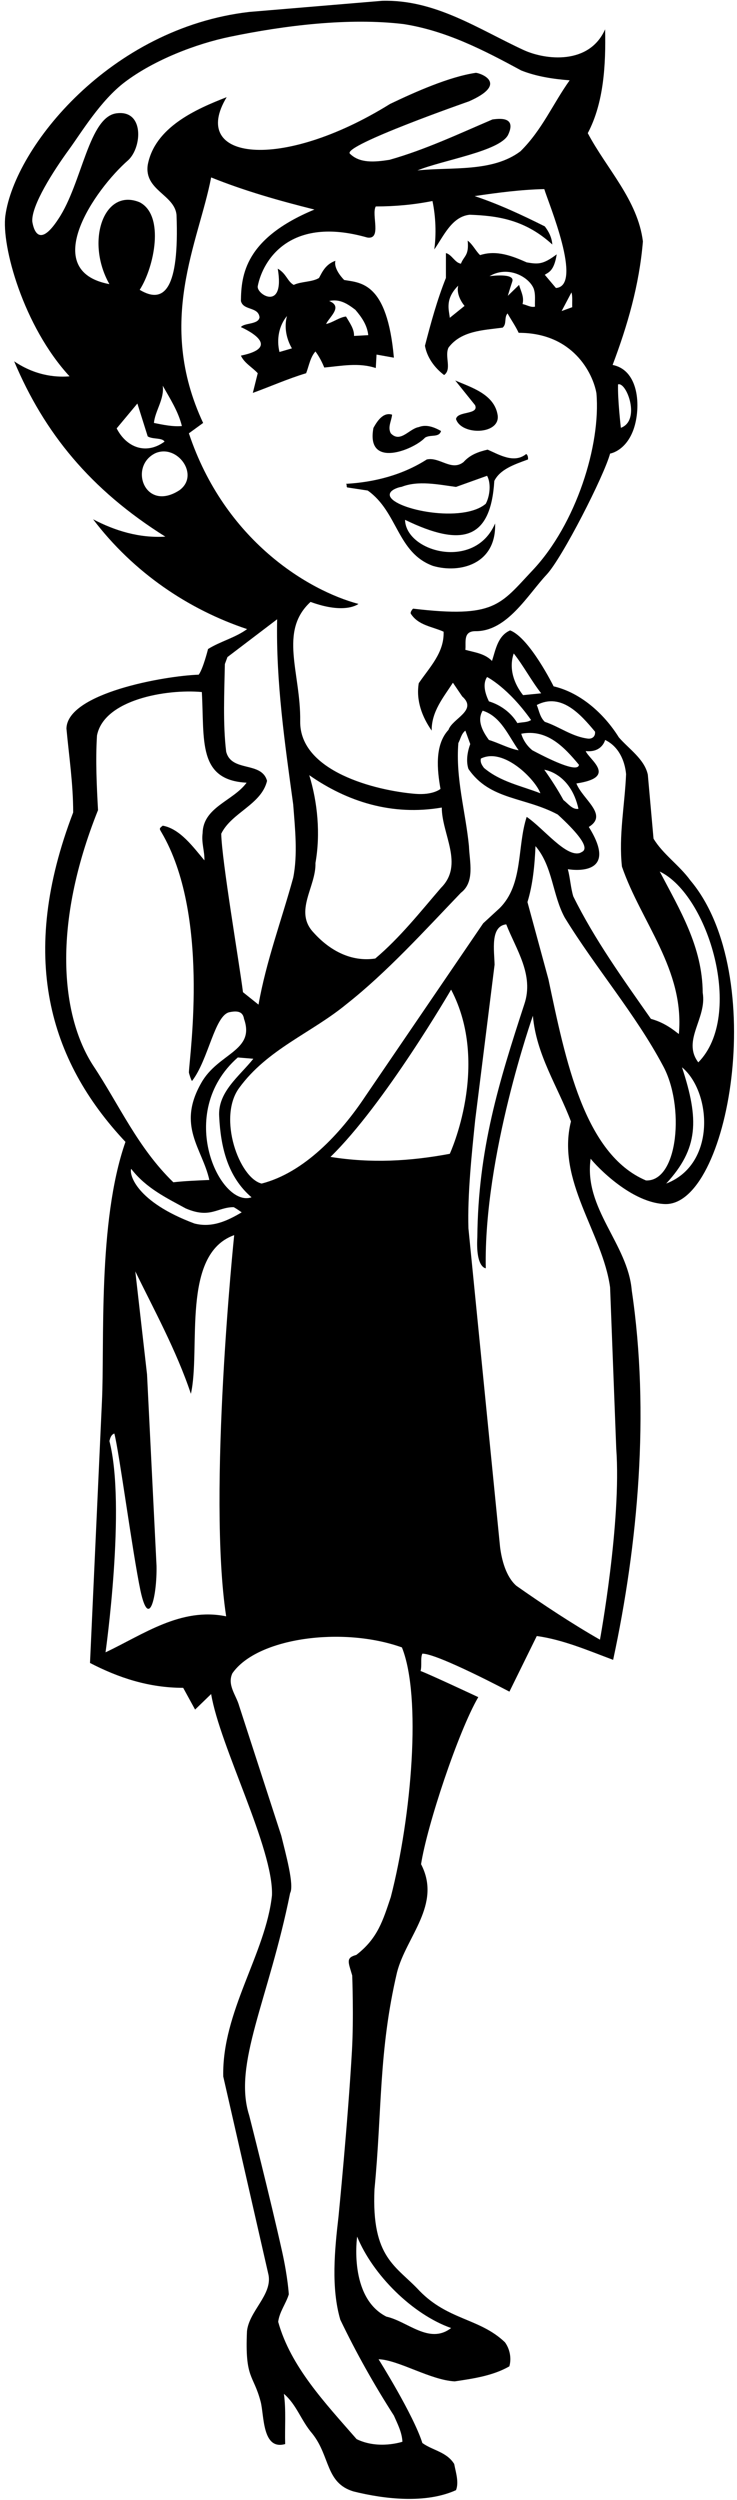 <?xml version="1.0" encoding="UTF-8"?>
<svg xmlns="http://www.w3.org/2000/svg" xmlns:xlink="http://www.w3.org/1999/xlink" width="205pt" height="695pt" viewBox="0 0 205 695" version="1.1">
<g id="surface1">
<path style=" stroke:none;fill-rule:nonzero;fill:rgb(0%,0%,0%);fill-opacity:1;" d="M 192.004 244.738 C 188.98 240.562 184.301 237.395 181.781 233.148 L 180.195 215.363 C 179.262 211.043 174.941 208.234 172.133 204.996 C 167.957 198.301 161.402 192.539 153.988 190.812 C 153.988 190.812 147.297 177.301 141.891 175.258 C 138.438 176.77 137.859 180.66 136.852 183.754 C 134.836 181.668 132.027 181.379 129.438 180.66 C 129.699 178.699 128.699 175.5 132.172 175.477 C 141.027 175.617 146.734 165.43 152.047 159.75 C 156.398 155.102 168.047 132.25 169.699 126.102 C 169.699 126.102 173.828 125.484 176.047 119.852 C 178.27 114.215 178.176 103.004 170.402 101.461 C 174.508 90.586 177.82 79.281 178.828 67.113 C 177.387 55.594 168.746 46.953 163.492 37.02 C 167.957 28.594 168.531 18.012 168.316 8.145 C 163.898 18.102 151.754 16.715 145.637 13.906 C 133.035 8.074 121.012 -0.207 106.25 0.227 L 69.316 3.32 C 30.699 7.801 4.148 40.801 1.5 59.898 C 0.332 68.305 6.5 90.699 19.348 104.629 C 16.539 104.844 10.5 104.898 3.938 100.449 C 12.297 120.301 25.098 136.102 45.988 149.195 C 38.645 149.629 31.945 147.539 25.898 144.371 C 37.203 159.273 52.539 169.5 68.738 174.898 C 65.355 177.348 61.324 178.281 57.867 180.441 C 57.867 180.441 56.5 185.914 55.273 187.57 C 45.699 187.898 18.699 192.699 18.48 202.547 C 19.203 210.324 20.355 217.883 20.355 225.875 C 5.098 265.699 13.5 294.699 34.898 317.461 C 27.098 339.699 29.141 373.766 28.348 389.75 L 25.035 462.324 C 32.953 466.43 41.379 469.238 50.953 469.238 L 54.266 475.285 L 58.73 470.965 C 61.18 485.582 76.098 513.898 75.652 526.91 C 73.922 543.109 61.699 559.297 62.098 577.297 L 74.699 632.5 C 75.707 638.043 69.297 642.5 68.699 648.098 C 68.098 661.5 70.48 659.996 72.5 667.699 C 73.5 671.5 72.898 681.297 79.324 679.48 C 79.18 675.086 79.609 669.977 78.965 665.512 C 82.562 668.605 83.699 672.898 86.883 676.598 C 91.898 682.898 90.5 690.297 98.332 692.656 C 107.043 694.816 118.422 696.109 126.844 692.293 C 127.707 690.062 126.77 687.328 126.34 685.023 C 124.254 681.641 120.363 681.277 117.484 679.191 C 114.965 671.27 105.297 655.898 105.297 655.898 C 110.898 656.098 119.699 661.699 126.484 662.055 C 131.812 661.262 137.141 660.473 141.676 657.879 C 142.324 655.648 141.82 653.055 140.453 651.184 C 133.469 644.488 124.699 645.098 116.699 636.898 C 110.258 629.926 103.297 627.898 104.164 608.629 C 106.297 586.699 105.297 570.297 110.426 548.367 C 112.945 538.43 122.953 529.504 117.121 518.27 C 118.777 507.543 127.496 481.301 133.035 471.828 C 133.035 471.828 119.098 465.301 116.98 464.559 C 117.41 463.047 116.898 460.898 117.484 459.734 C 121.699 459.699 141.699 470.301 141.699 470.301 L 149.309 454.836 C 156.652 455.844 163.781 458.941 170.547 461.461 C 177.461 429.348 180.773 392.773 175.73 358.789 C 174.652 345.758 162.281 335.996 164.297 322.098 C 164.012 322.027 174.496 334.301 184.875 334.742 C 202.699 335.5 214.098 270.898 192.004 244.738 Z M 171.914 106.859 C 174.297 106.102 178.297 116.898 172.699 118.938 C 172.699 118.938 171.773 111.035 171.914 106.859 Z M 194.234 295.355 C 189.629 289.234 196.684 283.117 195.461 275.988 C 195.387 263.172 189.051 252.875 183.508 242.293 C 197.09 248.844 207.098 282.301 194.234 295.355 Z M 168.316 205.715 C 172.059 207.516 173.789 211.402 174.148 215.219 C 173.789 223.785 172.059 232.285 172.996 240.926 C 178.324 256.402 190.422 269.508 188.836 287.438 C 188.621 287.508 185.699 284.5 181.059 283.262 C 173.285 272.172 165.363 261.156 159.461 249.203 C 158.738 246.828 158.598 244.094 157.949 241.645 C 160.699 242.102 171.898 242.898 163.781 229.906 C 169.297 226.5 162.098 222.301 160.324 217.812 C 171.898 216.102 163.926 211.258 162.914 208.812 C 167.496 209.301 168.316 205.715 168.316 205.715 Z M 148.086 208.594 C 146.57 207.371 145.492 205.715 144.988 203.988 C 152.117 202.621 156.867 207.586 161.043 212.629 C 160.898 212.988 161.098 215.5 148.086 208.594 Z M 150.316 220.547 C 144.988 218.461 139.227 217.379 134.621 213.492 C 134.043 212.699 133.539 211.98 133.754 210.898 C 140.098 207.699 148.898 216.699 150.316 220.547 Z M 160.898 224.867 C 159.242 225.156 158.02 223.426 156.723 222.422 C 155.141 219.539 153.34 216.73 151.395 213.996 C 151.395 213.996 158.699 214.898 160.898 224.867 Z M 165.508 203.41 C 165.652 204.637 164.859 205.426 163.637 205.355 C 159.172 204.852 155.645 202.043 151.539 200.676 C 150.172 199.379 149.953 197.578 149.309 195.996 C 156.148 192.469 161.547 198.66 165.508 203.41 Z M 142.898 181.668 C 145.637 185.121 147.723 189.156 150.531 192.754 L 145.492 193.258 C 142.973 190.09 141.461 185.844 142.898 181.668 Z M 135.484 188.219 C 135.484 188.219 141.297 191.102 147.723 200.172 C 146.645 200.891 145.203 200.746 143.906 201.035 C 142.105 198.012 139.086 195.922 135.988 194.988 C 135.051 193.043 134.113 190.234 135.484 188.219 Z M 134.258 197.578 C 139.371 199.164 141.461 204.707 144.27 208.594 C 141.676 208.164 138.797 206.578 135.988 205.715 C 134.402 203.555 132.531 200.387 134.258 197.578 Z M 130.301 213.777 C 136.273 222.492 145.898 221.5 155.141 226.453 C 166.098 236.5 161.836 236.676 161.402 237.105 C 157.496 238.5 151.254 230.34 146.5 227.102 C 143.766 235.453 145.637 245.891 138.938 252.516 L 134.402 256.691 L 101.57 304.859 C 94.73 315.156 84.578 326.027 72.77 329.051 C 66.5 327.5 60.5 310.699 66.508 302.484 C 74.355 291.684 86.594 287.219 96.387 279.156 C 107.547 270.371 118.133 258.707 128.211 248.195 C 132.172 245.172 130.59 239.484 130.441 235.234 C 129.508 225.66 126.699 216.445 127.492 206.578 C 128.141 205.355 128.285 204.059 129.438 203.121 L 130.805 206.867 C 130.012 208.953 129.578 211.621 130.301 213.777 Z M 66.148 293.988 L 70.469 294.348 C 66.578 299.242 60.531 303.562 60.965 310.402 C 61.395 318.973 63.34 327.18 69.965 332.867 C 61.297 335.898 48.5 309.5 66.148 293.988 Z M 67.227 337.047 C 63.34 339.348 59.02 341.438 54.051 340.141 C 37.898 334.098 35.906 326.531 36.484 324.949 C 40.66 330.348 46.273 333.012 51.676 335.965 C 58.5 338.898 60.461 335.605 64.996 335.605 C 65.715 335.965 67.227 337.047 67.227 337.047 Z M 87.746 239.914 C 89.188 231.781 88.324 222.996 86.02 215.508 C 96.531 222.852 108.988 226.883 122.883 224.508 C 122.883 231.922 129.148 240.348 122.668 246.828 C 116.906 253.523 111.219 260.723 104.379 266.484 C 97.684 267.492 91.707 264.254 87.242 259.285 C 81.629 253.379 87.965 246.539 87.746 239.914 Z M 159.172 85.402 L 156.219 86.48 L 158.953 81.297 C 159.316 82.379 159.102 84.25 159.172 85.402 Z M 30.434 78.996 C 10.699 75.301 26.297 52.699 35.699 44.5 C 39.5 40.898 40.098 30.699 32.668 31.473 C 24.699 32.102 22.898 50.898 16.25 60.852 C 10.5 69.699 9.195 63.012 8.98 61.57 C 8.699 57.102 14.902 47.449 19.203 41.555 C 22.598 36.898 27.961 27.926 34.75 22.801 C 42.91 16.637 54.543 12.18 63.914 10.234 C 79.23 7.051 97.082 4.871 112.297 6.699 C 124.18 8.57 134.621 13.977 144.988 19.594 C 149.164 21.25 153.77 21.969 158.453 22.328 C 153.77 28.883 150.82 36.082 144.77 42.059 C 136.922 47.961 125.547 46.379 116.113 47.387 C 123.098 44.5 138.898 42.102 141.316 37.523 C 143.898 32.102 138.363 33.059 136.996 33.203 C 127.562 37.234 118.273 41.625 108.34 44.434 C 104.164 45.082 100.035 45.438 97.297 42.699 C 95.449 40.383 130.441 28.18 130.441 28.18 C 141.496 23.301 133.898 20.387 132.387 20.242 C 124.973 21.32 115.41 25.59 108.496 28.898 C 78.066 47.805 52.5 44.5 63.051 27.012 C 54.555 30.32 43.035 35.363 41.09 45.875 C 40.098 52.898 48.5 54.102 49.098 59.699 C 49.898 80.301 45.699 84.699 38.859 80.578 C 42.898 74.301 45.898 59.898 38.859 56.242 C 28.898 52.102 23.699 67.102 30.434 78.996 Z M 45.266 107.219 C 47.281 110.82 49.586 114.348 50.594 118.449 C 48.004 118.668 45.34 118.09 42.82 117.586 C 43.105 114.273 45.77 110.965 45.266 107.219 Z M 32.449 119.098 L 38.211 112.188 L 41.09 121.332 C 42.531 122.195 45.051 121.617 45.77 122.77 C 40.699 126.5 35.211 124.473 32.449 119.098 Z M 49.898 136.301 C 40.297 142.5 35.699 129.699 43.18 126.012 C 49.297 123.301 55.699 132.102 49.898 136.301 Z M 52.539 120.469 L 56.5 117.586 C 43.297 89.301 55.297 67.301 58.73 49.328 C 68.02 53.074 77.668 55.809 87.461 58.258 C 68.098 66.301 67.098 76.5 67.012 83.676 C 67.66 86.41 71.836 85.188 72.195 88.211 C 71.898 90.301 67.898 89.699 67.012 90.945 C 67.012 90.945 79.5 96.301 67.012 98.867 C 67.945 100.953 70.18 102.105 71.691 103.762 L 70.324 109.234 C 75.289 107.434 80.113 105.273 85.156 103.762 C 85.949 101.676 86.309 99.301 87.746 97.715 C 88.754 99.082 89.547 100.594 90.195 102.18 C 94.949 101.746 99.77 100.738 104.523 102.324 L 104.738 98.578 L 109.562 99.441 C 107.699 78.5 100.418 78.633 95.738 77.844 C 95.738 77.844 92.699 74.898 93.297 72.5 C 90.5 73.5 89.598 75.711 88.738 77.273 C 86.848 78.453 83.727 78.223 81.699 79.211 C 79.898 78.203 79.699 76.102 77.258 74.691 C 79.297 86.699 71.297 81.898 71.691 79.57 C 73.098 72.301 80.699 59.898 102.148 66.035 C 106.297 66.699 103.227 59.625 104.523 57.395 C 109.996 57.395 115.254 56.891 120.289 55.883 C 121.227 60.273 121.371 65.242 120.797 69.348 C 123.316 65.816 125.621 60.203 130.66 59.699 C 138.074 59.984 145.898 60.898 153.629 67.98 C 153.484 66.035 152.691 64.449 151.539 62.938 C 145.203 59.77 138.723 56.746 132.027 54.516 C 138.363 53.578 144.914 52.715 151.395 52.57 C 152.496 56.301 162.297 79.5 154.637 80.074 L 151.539 76.402 C 152.496 75.699 154.098 75.5 154.852 70.715 C 151.098 73.5 149.812 73.523 146.5 72.945 C 142.613 71.219 138.148 69.418 133.539 70.93 C 132.316 69.777 131.523 67.98 130.086 66.898 C 130.496 71.102 129.074 71.074 128.211 73.305 C 126.555 73.09 125.691 70.785 124.035 70.355 L 124.035 77.266 C 121.59 83.387 119.859 89.723 118.203 96.129 C 118.777 99.371 120.867 102.25 123.531 104.266 C 125.762 102.684 123.602 99.082 124.754 96.637 C 128.285 91.953 134.332 91.812 139.805 91.09 C 141.027 90.082 140.164 88.281 141.172 87.129 C 142.18 88.93 143.402 90.66 144.27 92.531 C 159.297 92.5 164.891 103.684 165.898 109.301 C 167.156 123.727 160.246 145.723 148.148 158.551 C 139.07 168.176 137.648 171.898 114.891 169.211 C 114.891 169.211 114.098 170.004 114.242 170.578 C 116.332 173.891 120.219 174.18 123.387 175.617 C 123.602 181.449 119.5 185.484 116.477 189.945 C 115.684 194.77 117.41 199.309 120.074 203.121 C 120.004 197.797 123.387 193.836 125.98 189.805 L 128.57 193.621 C 132.965 197.508 125.836 199.738 124.754 202.906 C 120.867 207.086 121.59 214.066 122.523 219.324 C 122.523 219.324 120.488 221.109 115.496 220.699 C 104.52 219.797 83.289 214.488 83.5 200.5 C 83.699 187.102 77.453 175.547 86.379 167.34 C 96.098 170.898 99.699 167.898 99.699 167.898 C 85.73 164.156 62.5 150.301 52.539 120.469 Z M 81.195 96.852 L 77.738 97.859 C 76.875 94.328 77.594 90.516 79.828 87.852 C 78.965 90.945 79.684 94.258 81.195 96.852 Z M 91.562 83.676 C 94.586 83.027 96.746 84.539 98.836 86.121 C 100.637 88.211 102.148 90.441 102.434 93.18 L 98.477 93.395 C 98.547 91.449 97.25 89.723 96.242 87.996 C 94.371 88.211 92.645 89.648 90.699 90.082 C 91.707 87.996 95.453 85.258 91.562 83.676 Z M 148.805 85.258 C 147.652 85.547 146.5 84.754 145.348 84.539 C 145.852 82.523 144.883 81.008 144.379 79.207 L 141.25 82.25 C 141.25 82.25 141.75 80.5 142.5 78.25 C 143.324 75.773 136.168 76.785 136.168 76.785 C 141.25 73.75 147.074 76.906 148.441 80.219 C 149.02 81.875 148.73 83.387 148.805 85.258 Z M 129.219 85.043 L 125.113 88.355 C 124.898 86.195 123.684 83.184 127.457 79.41 C 126.75 82.25 129.219 85.043 129.219 85.043 Z M 62.547 184.617 L 63.266 182.676 L 77.09 172.164 C 76.73 189.66 79.25 206.797 81.555 223.645 C 82.059 230.27 82.852 237.539 81.555 244.02 C 78.316 255.828 74.066 267.133 71.906 279.301 L 67.586 275.844 C 66.5 267.301 61.684 239.195 61.539 231.781 C 64.418 225.875 72.699 223.715 74.281 217.094 C 72.77 211.547 64.348 214.785 62.906 208.953 C 61.973 201.18 62.402 192.395 62.547 184.617 Z M 25.898 296.219 C 16.898 282.301 14.5 257.098 27.266 225.227 C 26.906 218.605 26.547 211.402 26.977 204.492 C 28.898 194.5 46.297 191.5 56.141 192.395 C 56.898 205.699 54.898 216.898 68.594 217.598 C 64.852 222.707 56.5 224.363 56.355 231.637 C 55.996 234.371 56.93 236.605 56.859 239.195 C 53.762 235.523 50.09 230.41 45.266 229.547 C 44.258 230.34 44.297 230.355 44.906 231.387 C 58.297 254.102 52.828 292.516 52.539 298.133 C 52.609 298.562 53.113 300.18 53.402 300.539 C 58.012 294.637 59.699 282.098 63.914 281.387 C 66.297 280.898 67.586 281.387 67.875 283.262 C 71.043 292.262 60.699 292.699 55.996 301.043 C 49.098 313.098 56.297 319.301 58.227 328.047 C 54.988 328.188 51.242 328.332 48.219 328.691 C 38.281 319.043 33.172 307.164 25.898 296.219 Z M 29.355 459.371 C 29.355 459.371 35.098 418.699 30.434 400.621 C 30.652 399.828 30.867 398.895 31.801 398.531 C 33.098 403.301 36.844 431.582 39.074 442.238 C 41.5 453.5 43.699 443.5 43.539 435.324 L 40.898 382.098 L 37.637 353.461 C 42.602 363.684 49.098 375.5 53.098 387.5 C 55.898 375.098 50.297 348.699 65.141 343.379 C 65.141 343.379 57.699 415.098 62.906 449.363 C 50.305 446.773 39.867 454.406 29.355 459.371 Z M 125.477 647.223 C 119.426 651.902 113.379 645.352 107.477 644.055 C 96.898 638.699 99.34 621.805 99.34 621.805 C 103.66 632.391 114.676 643.406 125.477 647.223 Z M 108.699 527.414 C 106.539 533.82 105.098 538.898 99.098 543.5 C 96.098 544.301 96.898 545.5 97.973 549.23 C 97.973 549.23 98.41 561.098 97.898 570.098 C 96.773 589.902 94.156 616.262 94.156 616.262 C 93.074 625.551 92.066 636.062 94.66 644.918 C 99.051 654.062 104.02 662.918 109.562 671.559 C 110.57 673.863 111.797 676.168 111.938 678.832 C 111.938 678.832 105.297 681.098 99.195 678.109 C 90.41 668.031 80.836 657.949 77.379 645.496 C 77.738 642.688 79.539 640.453 80.332 637.863 C 80.332 637.863 80.078 633.234 78.5 626.098 C 75.234 611.363 69.316 588.109 69.316 588.109 C 64.75 573.801 74.699 556.098 80.699 526.301 C 81.898 524.098 79.469 515.391 78.242 510.352 L 66.508 474.203 C 65.715 471.324 63.121 468.445 64.637 465.203 C 71.5 455.301 95.297 452.098 111.797 458.004 C 117.297 471.699 114.496 504.898 108.699 527.414 Z M 91.922 321.637 C 106.898 307.098 125.477 275.125 125.477 275.125 C 136.496 296.098 125.113 320.773 125.113 320.773 C 113.953 322.859 103.227 323.438 91.922 321.637 Z M 169.699 357.898 L 171.41 402.711 C 172.898 423.098 166.883 455.855 166.883 455.855 C 159.18 451.461 150.891 445.98 143.621 440.867 C 140.699 438.301 139.531 433.555 139.098 430.098 L 130.297 341.5 C 130.012 332.066 131.234 320.555 132.172 311.41 L 137.57 268.211 C 137.496 264.301 136.297 257.5 140.812 256.98 C 143.547 263.965 148.59 271.02 145.852 279.156 C 138.797 300.758 132.988 319.516 132.77 343.996 C 132.297 352.5 135.121 352.598 135.121 352.598 C 134.496 321.301 148.227 282.395 148.227 282.395 C 149.164 293.27 155.141 302.051 158.812 311.773 C 154.707 328.262 167.609 342.707 169.699 357.898 Z M 179.691 328.188 C 162.496 320.898 157.297 294.699 152.547 272.242 L 146.715 250.789 C 148.227 245.891 148.73 240.422 148.949 235.234 C 153.77 240.852 153.629 248.773 157.086 255.109 C 165.652 269.074 176.738 281.891 184.371 296.219 C 190.496 307.301 188.699 328.5 179.691 328.188 Z M 185.301 329.051 C 194.297 319.301 194.496 311.301 189.699 296.723 C 197.898 303.5 199.297 323.699 185.301 329.051 "/>
<path style=" stroke:none;fill-rule:nonzero;fill:rgb(0%,0%,0%);fill-opacity:1;" d="M 126.844 116.508 C 128.297 121.102 139.098 120.898 138.438 115.5 C 137.57 109.594 131.09 107.723 126.629 105.777 L 132.148 112.648 C 133.301 115.387 127.203 114.203 126.844 116.508 "/>
<path style=" stroke:none;fill-rule:nonzero;fill:rgb(0%,0%,0%);fill-opacity:1;" d="M 118.203 121.691 C 119.699 120.699 122.164 121.762 122.668 119.82 C 120.867 118.812 118.637 117.875 116.477 118.738 C 113.812 119.172 111.363 123.273 108.699 120.469 C 107.762 118.738 108.914 117.012 109.059 115.281 C 106.539 114.492 104.883 117.156 103.875 118.953 C 101.699 130.5 115.172 124.996 118.203 121.691 "/>
<path style=" stroke:none;fill-rule:nonzero;fill:rgb(0%,0%,0%);fill-opacity:1;" d="M 96.602 135.516 L 102.289 136.379 C 110.715 142.355 110.426 153.66 120.434 157.332 C 127.898 159.5 138.098 156.898 137.715 145.523 C 132.098 158.699 112.898 153.5 112.66 144.516 C 128.699 152.301 136.496 149.898 137.496 133.699 C 139.098 130.5 142.898 129.18 146.859 127.738 C 146.934 127.164 146.789 126.441 146.355 126.227 C 142.973 128.965 138.797 126.371 135.629 125.004 C 133.18 125.578 130.805 126.371 128.934 128.461 C 125.547 131.121 122.309 126.945 118.707 127.738 C 112.082 131.988 104.234 134.074 96.242 134.508 C 96.602 134.723 96.242 135.301 96.602 135.516 Z M 111.652 135.371 C 116.332 133.5 121.945 134.723 126.844 135.371 L 135.484 132.273 C 136.637 134.363 136.273 137.891 135.121 140.051 C 128.699 145.5 109.898 141.699 108.484 137.965 C 107.84 136.027 111.848 135.262 111.652 135.371 "/>
</g>
</svg>
